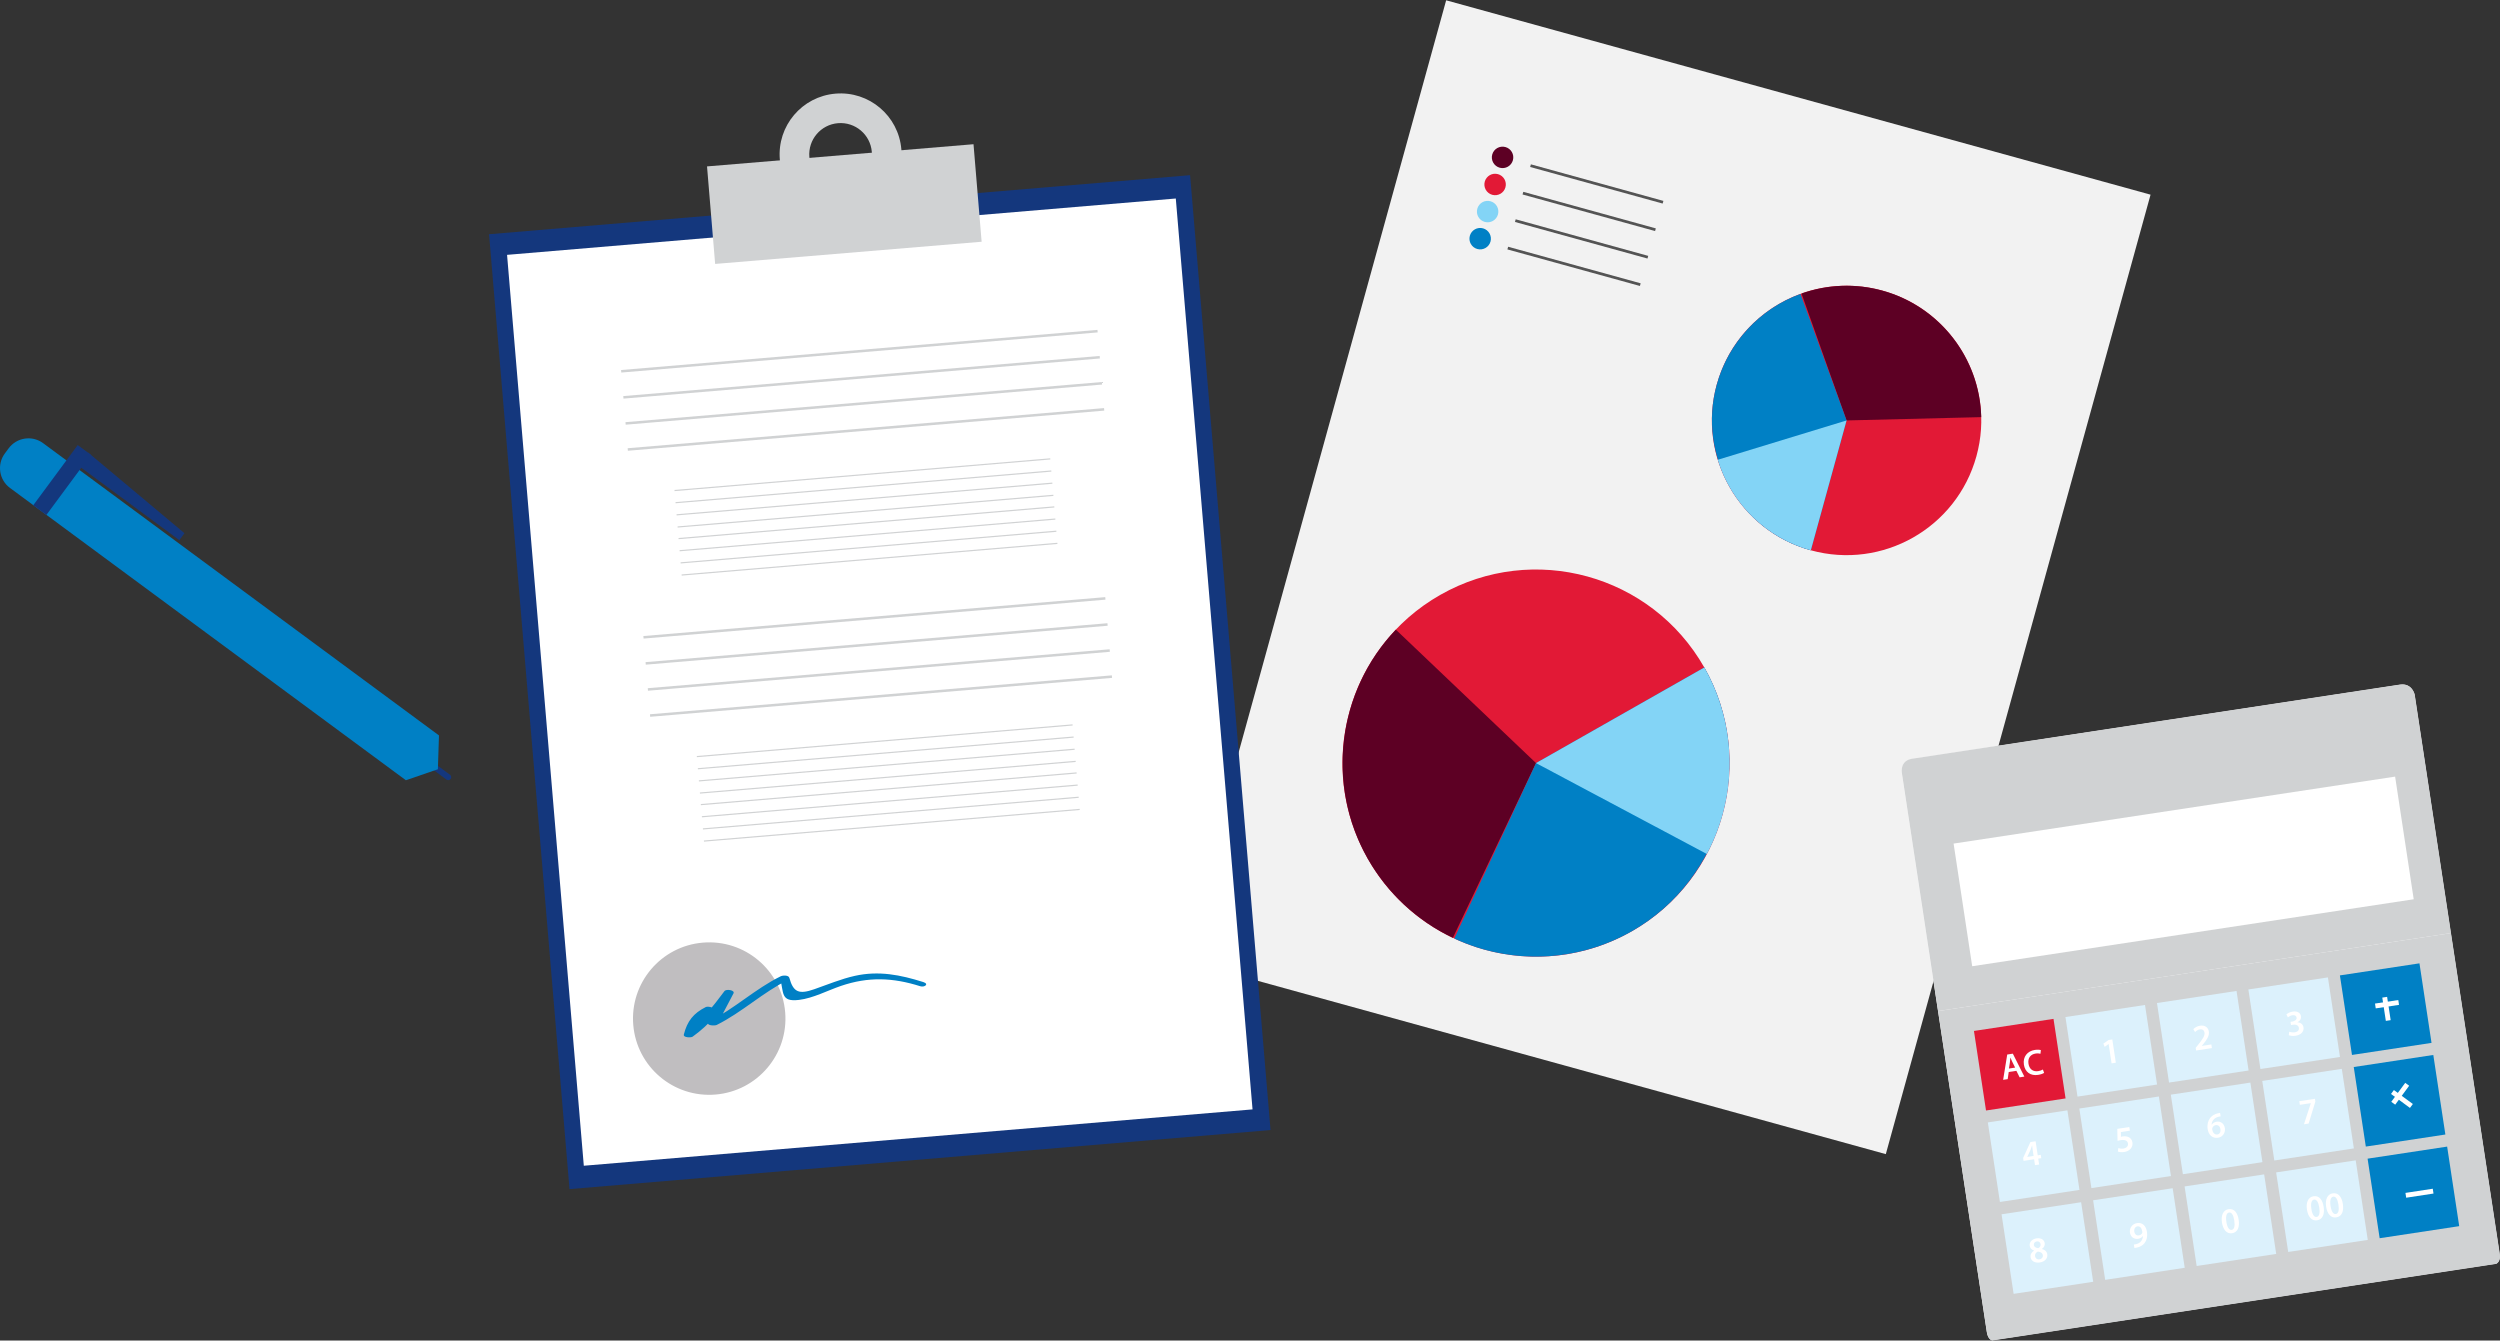 <?xml version="1.0" encoding="utf-8"?>
<!-- Generator: Adobe Illustrator 16.0.0, SVG Export Plug-In . SVG Version: 6.00 Build 0)  -->
<!DOCTYPE svg PUBLIC "-//W3C//DTD SVG 1.1//EN" "http://www.w3.org/Graphics/SVG/1.1/DTD/svg11.dtd">
<svg version="1.1" id="Layer_1" xmlns="http://www.w3.org/2000/svg" xmlns:xlink="http://www.w3.org/1999/xlink" x="0px" y="0px"
	 width="523.006px" height="280.436px" viewBox="0 0 523.006 280.436" enable-background="new 0 0 523.006 280.436"
	 xml:space="preserve">
<rect x="0" y="0" width="523.006" height="280.436" fill="#333333" stroke="none"/>
<rect x="244.273" y="44.235" transform="matrix(0.266 -0.964 0.964 0.266 139.534 424.498)" fill="#F2F2F2" width="208.218" height="152.866"/>
<g>
	<path fill="#E21936" d="M356.547,139.64c11.046,19.443,4.238,44.16-15.207,55.206c-19.442,11.046-44.159,4.237-55.204-15.205
		c-11.047-19.444-4.239-44.161,15.205-55.207C320.785,113.388,345.502,120.197,356.547,139.64"/>
	<path fill="#5D0024" d="M321.34,159.64l-17.4,36.562c-7.49-3.566-13.707-9.348-17.805-16.561
		c-8.795-15.479-6.396-35.026,5.88-47.919L321.34,159.64z"/>
	<path fill="#0080C5" d="M321.34,159.64l35.207-20c10.97,19.313,4.106,44.234-15.206,55.205c-11.388,6.47-25.232,7.028-37.104,1.496
		L321.34,159.64z"/>
	<path fill="#83D4F6" d="M321.34,159.64l35.207-20c3.369,5.932,5.186,12.62,5.279,19.441c0.095,6.821-1.536,13.557-4.741,19.58
		L321.34,159.64z"/>
	<path fill="#E21936" d="M378.825,115.122c-15.002-4.132-23.814-19.645-19.684-34.647c4.133-15.003,19.645-23.816,34.648-19.684
		c15.003,4.133,23.816,19.645,19.684,34.648C409.339,110.442,393.828,119.255,378.825,115.122"/>
	<path fill="#5D0024" d="M386.306,87.957l-9.427-26.553c5.44-1.931,11.344-2.145,16.91-0.612
		c11.944,3.29,20.383,14.088,20.686,26.473L386.306,87.957z"/>
	<path fill="#0080C5" d="M386.306,87.957l-7.481,27.165c-14.902-4.105-23.787-19.744-19.684-34.647
		c2.421-8.787,8.959-15.874,17.523-18.992L386.306,87.957z"/>
	<path fill="#83D4F6" d="M386.306,87.957l-7.481,27.165c-4.575-1.26-8.762-3.658-12.165-6.968c-3.402-3.31-5.915-7.429-7.301-11.968
		L386.306,87.957z"/>
	
		<rect x="319.717" y="38.051" transform="matrix(0.964 0.266 -0.266 0.964 22.178 -87.348)" fill="#545454" width="28.758" height="0.579"/>
	
		<rect x="318.134" y="43.796" transform="matrix(0.964 0.266 -0.266 0.964 23.644 -86.713)" fill="#545454" width="28.761" height="0.579"/>
	
		<rect x="316.551" y="49.541" transform="matrix(0.964 0.266 -0.266 0.964 25.11 -86.082)" fill="#545454" width="28.761" height="0.579"/>
	
		<rect x="314.969" y="55.286" transform="matrix(0.964 0.266 -0.266 0.964 26.58 -85.458)" fill="#545454" width="28.76" height="0.579"/>
	<path fill="#5D0024" d="M316.504,33.519c-0.329,1.196-1.565,1.897-2.76,1.568c-1.194-0.329-1.896-1.565-1.567-2.759
		s1.563-1.896,2.759-1.567C316.132,31.089,316.833,32.324,316.504,33.519"/>
	<path fill="#E21936" d="M314.943,39.188c-0.329,1.195-1.565,1.897-2.759,1.569c-1.196-0.33-1.896-1.565-1.569-2.759
		c0.331-1.196,1.564-1.898,2.76-1.568C314.57,36.759,315.271,37.994,314.943,39.188"/>
	<path fill="#83D4F6" d="M313.38,44.859c-0.328,1.195-1.564,1.896-2.759,1.568c-1.194-0.329-1.896-1.566-1.566-2.76
		c0.329-1.195,1.563-1.896,2.757-1.566C313.008,42.429,313.709,43.664,313.38,44.859"/>
	<path fill="#0080C5" d="M311.82,50.529c-0.33,1.194-1.565,1.896-2.761,1.567c-1.193-0.33-1.895-1.564-1.567-2.761
		c0.33-1.193,1.564-1.896,2.759-1.566C311.446,48.099,312.147,49.334,311.82,50.529"/>
	
		<rect x="110.367" y="42.512" transform="matrix(0.997 -0.084 0.084 0.997 -11.294 15.889)" fill="#14377D" width="147.096" height="200.362"/>
	
		<rect x="113.754" y="47.126" transform="matrix(0.997 -0.084 0.084 0.997 -11.293 15.886)" fill="#FFFFFF" width="140.321" height="191.133"/>
	
		<rect x="129.687" y="73.231" transform="matrix(0.997 -0.084 0.084 0.997 -5.52 15.291)" fill="#D0D2D3" width="99.961" height="0.531"/>
	
		<rect x="130.145" y="78.682" transform="matrix(0.997 -0.084 0.084 0.997 -5.974 15.348)" fill="#D0D2D3" width="99.96" height="0.531"/>
	
		<rect x="130.603" y="84.133" transform="matrix(0.997 -0.084 0.084 0.997 -6.429 15.406)" fill="#D0D2D3" width="99.96" height="0.532"/>
	
		<rect x="131.061" y="89.584" transform="matrix(0.997 -0.084 0.084 0.997 -6.883 15.463)" fill="#D0D2D3" width="99.959" height="0.531"/>
	
		<rect x="140.874" y="99.196" transform="matrix(0.997 -0.084 0.084 0.997 -7.679 15.435)" fill="#D0D2D3" width="78.845" height="0.247"/>
	
		<rect x="141.087" y="101.736" transform="matrix(0.997 -0.084 0.084 0.997 -7.889 15.46)" fill="#D0D2D3" width="78.846" height="0.248"/>
	
		<rect x="141.3" y="104.278" transform="matrix(0.997 -0.084 0.084 0.997 -8.101 15.485)" fill="#D0D2D3" width="78.846" height="0.248"/>
	
		<rect x="141.514" y="106.817" transform="matrix(0.997 -0.084 0.084 0.997 -8.314 15.515)" fill="#D0D2D3" width="78.846" height="0.248"/>
	
		<rect x="141.711" y="109.24" transform="matrix(0.997 -0.084 0.084 0.997 -8.516 15.54)" fill="#D0D2D3" width="78.845" height="0.248"/>
	
		<rect x="141.925" y="111.782" transform="matrix(0.997 -0.084 0.084 0.997 -8.727 15.565)" fill="#D0D2D3" width="78.845" height="0.247"/>
	
		<rect x="142.139" y="114.322" transform="matrix(0.997 -0.084 0.084 0.997 -8.939 15.593)" fill="#D0D2D3" width="78.845" height="0.248"/>
	
		<rect x="142.351" y="116.863" transform="matrix(0.997 -0.084 0.084 0.997 -9.15 15.618)" fill="#D0D2D3" width="78.846" height="0.247"/>
	
		<rect x="134.336" y="128.988" transform="matrix(0.997 -0.084 0.084 0.997 -10.172 15.745)" fill="#D0D2D3" width="96.917" height="0.531"/>
	
		<rect x="134.793" y="134.439" transform="matrix(0.997 -0.084 0.084 0.997 -10.629 15.806)" fill="#D0D2D3" width="96.918" height="0.532"/>
	
		<rect x="135.251" y="139.891" transform="matrix(0.997 -0.084 0.084 0.997 -11.082 15.861)" fill="#D0D2D3" width="96.917" height="0.531"/>
	
		<rect x="135.709" y="145.342" transform="matrix(0.997 -0.084 0.084 0.997 -11.537 15.92)" fill="#D0D2D3" width="96.917" height="0.531"/>
	
		<rect x="145.518" y="154.828" transform="matrix(0.997 -0.084 0.084 0.997 -12.316 16.017)" fill="#D0D2D3" width="78.845" height="0.246"/>
	
		<rect x="145.73" y="157.368" transform="matrix(0.997 -0.084 0.084 0.997 -12.527 16.043)" fill="#D0D2D3" width="78.845" height="0.247"/>
	
		<rect x="145.944" y="159.908" transform="matrix(0.997 -0.084 0.084 0.997 -12.741 16.073)" fill="#D0D2D3" width="78.845" height="0.247"/>
	
		<rect x="146.157" y="162.449" transform="matrix(0.997 -0.084 0.084 0.997 -12.953 16.099)" fill="#D0D2D3" width="78.846" height="0.246"/>
	
		<rect x="146.354" y="164.871" transform="matrix(0.997 -0.084 0.084 0.997 -13.153 16.122)" fill="#D0D2D3" width="78.846" height="0.247"/>
	
		<rect x="146.568" y="167.412" transform="matrix(0.997 -0.084 0.084 0.997 -13.363 16.146)" fill="#D0D2D3" width="78.846" height="0.247"/>
	
		<rect x="146.782" y="169.954" transform="matrix(0.997 -0.084 0.084 0.997 -13.575 16.173)" fill="#D0D2D3" width="78.845" height="0.245"/>
	
		<rect x="146.995" y="172.495" transform="matrix(0.997 -0.084 0.084 0.997 -13.789 16.202)" fill="#D0D2D3" width="78.844" height="0.246"/>
	<path fill="#C0BEC0" d="M164.262,211.766c0.73,8.777-5.791,16.484-14.567,17.216c-8.776,0.732-16.484-5.789-17.216-14.563
		c-0.731-8.777,5.789-16.487,14.565-17.219C155.821,196.468,163.529,202.989,164.262,211.766"/>
	
		<rect x="148.601" y="32.422" transform="matrix(0.997 -0.083 0.083 0.997 -2.934 14.821)" fill="#D0D2D3" width="55.917" height="20.464"/>
	<path fill="#D0D2D3" d="M174.792,19.589c-7.021,0.584-12.239,6.751-11.652,13.772c0.585,7.021,6.751,12.238,13.772,11.653
		c7.021-0.586,12.238-6.751,11.653-13.772C187.979,24.22,181.813,19.003,174.792,19.589 M176.396,38.835
		c-3.608,0.301-6.778-2.379-7.078-5.988c-0.301-3.607,2.38-6.776,5.987-7.078c3.608-0.301,6.777,2.38,7.079,5.989
		C182.685,35.366,180.004,38.534,176.396,38.835"/>
	<path fill="#0080C5" d="M147.664,210.672c-2.601,1.306-3.893,2.943-4.604,5.752c-0.169,0.667,1.511,0.681,1.822,0.461
		c3.477-2.468,6.039-5.66,8.565-9.062c-0.629-0.159-1.257-0.321-1.886-0.479c-1.136,2.166-2.274,4.333-3.413,6.501
		c-0.406,0.774,1.43,0.756,1.772,0.584c5.353-2.664,9.7-6.864,15.07-9.496l-1.802-0.329c0.833,3.05,0.047,5.053,3.972,4.577
		c2.964-0.359,5.956-1.966,8.746-2.917c5.756-1.958,10.838-1.767,16.612,0.059c0.899,0.286,1.918-0.467,0.636-0.874
		c-4.797-1.516-9.318-2.407-14.299-1.301c-2.926,0.648-5.692,1.826-8.517,2.804c-3.124,1.084-4.361,0.71-5.204-2.382
		c-0.168-0.613-1.387-0.532-1.803-0.329c-5.37,2.636-9.717,6.835-15.071,9.5c0.592,0.195,1.182,0.392,1.773,0.586
		c1.137-2.167,2.274-4.336,3.412-6.503c0.363-0.693-1.519-0.975-1.886-0.479c-2.475,3.33-4.911,6.42-8.337,8.852
		c0.607,0.151,1.215,0.306,1.823,0.459c0.657-2.595,1.957-4.13,4.276-5.291C150.049,211,148.214,210.397,147.664,210.672"/>
	<path fill="#14377D" d="M94.275,162.958L94.275,162.958c-0.203,0.273-0.596,0.334-0.872,0.13l-2.741-2.023
		c-0.275-0.204-0.335-0.595-0.131-0.87c0.204-0.276,0.596-0.336,0.872-0.132l2.741,2.022
		C94.419,162.29,94.479,162.682,94.275,162.958"/>
	<path fill="#0080C5" d="M91.834,153.854l-0.228,7.074l-6.694,2.303L2.095,102.085c-2.292-1.69-2.778-4.919-1.087-7.211l0.796-1.078
		c1.693-2.291,4.922-2.778,7.213-1.085L91.834,153.854z"/>
	
		<rect x="5.19" y="98.708" transform="matrix(0.594 -0.804 0.804 0.594 -75.493 51.248)" fill="#14377D" width="15.672" height="3.416"/>
	<polygon fill="#14377D" points="18.408,94.649 38.588,111.547 37.515,113.001 16.379,97.398 	"/>
	<path fill="#FFFFFF" d="M502.091,143.253l-102.109,15.525c-2.529,0.384-2.134,2.831-2.134,2.831l17.8,117.082
		c0.247,1.61,1.122,1.692,1.122,1.692l105.435-16.028c0,0,0.965-0.362,0.72-1.976L505.124,145.3
		C505.124,145.3,504.622,142.869,502.091,143.253"/>
	<path fill="#D0D2D3" d="M415.661,278.69c0.245,1.61,1.117,1.746,1.117,1.746l105.437-16.032c0,0,0.998-0.418,0.754-2.026
		l-10.213-67.174l-107.307,16.314L415.661,278.69z"/>
	<path fill="#D0D2D3" d="M502.083,143.209l-102.108,15.524c-2.525,0.418-2.116,2.875-2.116,2.875l7.589,49.909l107.308-16.314
		l-7.59-49.91C505.166,145.293,504.621,142.86,502.083,143.209"/>
	
		<rect x="410.021" y="169.12" transform="matrix(0.989 -0.15 0.15 0.989 -22.182 70.722)" fill="#FFFFFF" width="93.395" height="25.944"/>
	
		<rect x="414.03" y="214.139" transform="matrix(0.989 -0.15 0.15 0.989 -28.642 65.997)" fill="#E21936" width="16.828" height="16.827"/>
	
		<rect x="433.163" y="211.23" transform="matrix(0.989 -0.15 0.15 0.989 -27.987 68.835)" fill="#DCF1FC" width="16.829" height="16.828"/>
	
		<rect x="452.295" y="208.322" transform="matrix(0.989 -0.15 0.15 0.989 -27.324 71.648)" fill="#DCF1FC" width="16.829" height="16.826"/>
	
		<rect x="471.428" y="205.412" transform="matrix(0.989 -0.15 0.15 0.989 -26.69 74.56)" fill="#DCF1FC" width="16.826" height="16.829"/>
	
		<rect x="490.561" y="202.503" transform="matrix(0.989 -0.15 0.15 0.989 -26.026 77.364)" fill="#0080C5" width="16.828" height="16.827"/>
	
		<rect x="416.939" y="233.27" transform="matrix(0.989 -0.15 0.15 0.989 -31.482 66.648)" fill="#DCF1FC" width="16.829" height="16.828"/>
	
		<rect x="436.072" y="230.361" transform="matrix(0.989 -0.15 0.15 0.989 -30.83 69.493)" fill="#DCF1FC" width="16.828" height="16.827"/>
	
		<rect x="455.204" y="227.453" transform="matrix(0.989 -0.15 0.15 0.989 -30.175 72.335)" fill="#DCF1FC" width="16.828" height="16.827"/>
	
		<rect x="474.337" y="224.542" transform="matrix(0.989 -0.15 0.15 0.989 -29.532 75.21)" fill="#DCF1FC" width="16.827" height="16.829"/>
	
		<rect x="493.468" y="221.634" transform="matrix(0.989 -0.15 0.15 0.989 -28.876 78.048)" fill="#0080C5" width="16.828" height="16.829"/>
	
		<rect x="419.848" y="252.4" transform="matrix(0.989 -0.15 0.15 0.989 -34.359 67.385)" fill="#DCF1FC" width="16.828" height="16.83"/>
	
		<rect x="438.981" y="249.493" transform="matrix(0.989 -0.15 0.15 0.989 -33.693 70.203)" fill="#DCF1FC" width="16.828" height="16.828"/>
	
		<rect x="458.113" y="246.584" transform="matrix(0.989 -0.15 0.15 0.989 -33.039 73.051)" fill="#DCF1FC" width="16.827" height="16.827"/>
	
		<rect x="477.245" y="243.677" transform="matrix(0.989 -0.15 0.15 0.989 -32.373 75.86)" fill="#DCF1FC" width="16.828" height="16.827"/>
	
		<rect x="496.378" y="240.766" transform="matrix(0.989 -0.15 0.15 0.989 -31.728 78.734)" fill="#0080C5" width="16.828" height="16.829"/>
	<path fill="#FFFFFF" d="M420.231,224.262l-0.217,1.496l-0.952,0.146l0.853-5.295l1.175-0.18l2.407,4.799l-0.988,0.151l-0.674-1.363
		L420.231,224.262z M421.571,223.345l-0.585-1.182c-0.145-0.292-0.279-0.624-0.399-0.906l-0.015,0.004
		c-0.03,0.305-0.052,0.666-0.097,0.979l-0.2,1.302L421.571,223.345z"/>
	<path fill="#FFFFFF" d="M427.636,224.447c-0.2,0.146-0.663,0.33-1.269,0.422c-1.604,0.245-2.729-0.611-2.962-2.146
		c-0.253-1.662,0.747-2.842,2.291-3.077c0.606-0.093,1.06-0.029,1.262,0.039l-0.09,0.763c-0.257-0.067-0.601-0.107-1.018-0.043
		c-1.027,0.157-1.671,0.912-1.486,2.126c0.169,1.108,0.928,1.722,2.037,1.552c0.373-0.056,0.754-0.19,0.975-0.34L427.636,224.447z"
		/>
	<polygon fill="#FFFFFF" points="441.133,218.417 441.118,218.418 440.295,219.005 440.033,218.333 441.126,217.569 
		441.899,217.451 442.637,222.319 441.747,222.457 	"/>
	<path fill="#FFFFFF" d="M459.433,219.766l-0.086-0.563l0.496-0.618c0.985-1.238,1.434-1.905,1.347-2.549
		c-0.068-0.436-0.358-0.782-0.994-0.685c-0.428,0.064-0.762,0.338-0.979,0.563l-0.369-0.609c0.308-0.338,0.808-0.637,1.421-0.73
		c1.078-0.164,1.706,0.438,1.828,1.231c0.13,0.853-0.38,1.635-1.108,2.55l-0.369,0.432l0.001,0.016l2.001-0.303l0.114,0.762
		L459.433,219.766z"/>
	<path fill="#FFFFFF" d="M478.92,215.83c0.204,0.085,0.689,0.202,1.153,0.131c0.705-0.107,0.929-0.547,0.863-0.927
		c-0.088-0.577-0.665-0.743-1.226-0.657l-0.428,0.065l-0.102-0.674l0.413-0.063c0.425-0.066,0.936-0.343,0.859-0.828
		c-0.049-0.331-0.337-0.57-0.87-0.488c-0.396,0.06-0.768,0.291-0.948,0.458l-0.311-0.635c0.246-0.237,0.759-0.499,1.343-0.588
		c1.003-0.152,1.604,0.323,1.701,0.959c0.078,0.511-0.158,0.975-0.727,1.276l0.003,0.015c0.608,0.014,1.155,0.392,1.256,1.052
		c0.125,0.821-0.465,1.578-1.671,1.761c-0.591,0.092-1.128,0.004-1.415-0.128L478.92,215.83z"/>
	<path fill="#FFFFFF" d="M425.724,243.755l-0.188-1.237l-2.201,0.338l-0.093-0.6l1.524-3.333l1.087-0.168l0.446,2.938l0.63-0.099
		l0.103,0.7l-0.629,0.093l0.189,1.237L425.724,243.755z M425.431,241.822l-0.202-1.323c-0.04-0.277-0.078-0.563-0.099-0.852
		l-0.029,0.006c-0.104,0.329-0.191,0.596-0.302,0.887l-0.688,1.47l-0.006,0.017L425.431,241.822z"/>
	<path fill="#FFFFFF" d="M445.574,236.539l-1.873,0.285l0.007,0.997c0.107-0.034,0.206-0.056,0.348-0.077
		c0.428-0.065,0.869-0.033,1.232,0.135c0.401,0.175,0.733,0.547,0.823,1.137c0.141,0.931-0.514,1.804-1.713,1.985
		c-0.562,0.087-1.055,0.016-1.332-0.089l0.081-0.725c0.229,0.08,0.67,0.159,1.11,0.092c0.54-0.081,1.011-0.468,0.92-1.052
		c-0.082-0.554-0.552-0.858-1.524-0.71c-0.271,0.041-0.471,0.087-0.66,0.147l-0.051-2.507l2.516-0.383L445.574,236.539z"/>
	<path fill="#FFFFFF" d="M464.562,233.538c-0.136,0.021-0.286,0.045-0.469,0.094c-1.001,0.275-1.399,0.979-1.417,1.671l0.022-0.003
		c0.197-0.313,0.536-0.563,1.023-0.638c0.838-0.128,1.58,0.372,1.731,1.359c0.141,0.93-0.418,1.842-1.45,2
		c-1.184,0.181-1.973-0.62-2.155-1.82c-0.142-0.933,0.081-1.748,0.515-2.313c0.387-0.488,0.934-0.818,1.619-0.983
		c0.2-0.052,0.349-0.076,0.462-0.085L464.562,233.538z M464.524,236.217c-0.085-0.562-0.455-0.92-0.993-0.838
		c-0.345,0.052-0.617,0.31-0.717,0.622c-0.026,0.081-0.036,0.175-0.016,0.303c0.113,0.642,0.5,1.12,1.091,1.028
		C464.369,237.26,464.613,236.801,464.524,236.217"/>
	<polygon fill="#FFFFFF" points="484.288,229.873 484.378,230.462 482.97,235.053 481.997,235.201 483.426,230.8 483.424,230.784 
		481.133,231.131 481.016,230.37 	"/>
	<path fill="#FFFFFF" d="M424.809,263.043c-0.094-0.608,0.198-1.074,0.721-1.406l-0.003-0.021c-0.547-0.172-0.841-0.54-0.904-0.969
		c-0.12-0.792,0.5-1.438,1.422-1.58c1.049-0.157,1.623,0.398,1.714,0.996c0.064,0.414-0.09,0.872-0.582,1.216l0.004,0.022
		c0.562,0.122,1.024,0.481,1.115,1.086c0.133,0.87-0.514,1.566-1.554,1.723C425.604,264.285,424.913,263.722,424.809,263.043
		 M427.371,262.605c-0.076-0.494-0.483-0.708-1.045-0.775c-0.436,0.205-0.649,0.559-0.59,0.964c0.048,0.413,0.421,0.741,0.937,0.662
		C427.161,263.379,427.434,263.024,427.371,262.605 M425.492,260.477c0.06,0.398,0.426,0.588,0.91,0.645
		c0.316-0.148,0.55-0.46,0.494-0.827c-0.051-0.336-0.306-0.658-0.8-0.584C425.632,259.784,425.439,260.125,425.492,260.477"/>
	<path fill="#FFFFFF" d="M446.414,260.362c0.146-0.007,0.286-0.034,0.509-0.093c0.354-0.085,0.694-0.268,0.931-0.525
		c0.276-0.302,0.438-0.701,0.458-1.173l-0.017-0.004c-0.204,0.314-0.524,0.522-0.997,0.596c-0.846,0.129-1.568-0.39-1.706-1.288
		c-0.142-0.93,0.454-1.848,1.496-2.005c1.131-0.173,1.873,0.627,2.054,1.81c0.156,1.041-0.074,1.836-0.505,2.392
		c-0.365,0.459-0.913,0.773-1.56,0.917c-0.207,0.055-0.416,0.086-0.553,0.099L446.414,260.362z M446.497,257.682
		c0.085,0.501,0.427,0.848,0.938,0.768c0.373-0.055,0.618-0.268,0.724-0.521c0.021-0.064,0.031-0.143,0.014-0.271
		c-0.093-0.658-0.427-1.19-1.025-1.099C446.681,256.627,446.407,257.091,446.497,257.682"/>
	<path fill="#FFFFFF" d="M468.335,255.183c0.236,1.565-0.227,2.639-1.388,2.816c-1.124,0.169-1.878-0.758-2.11-2.238
		c-0.23-1.515,0.259-2.629,1.396-2.803C467.411,252.78,468.118,253.745,468.335,255.183 M465.765,255.619
		c0.172,1.185,0.596,1.749,1.106,1.672c0.539-0.084,0.722-0.786,0.545-1.953c-0.173-1.131-0.544-1.758-1.098-1.673
		C465.824,253.74,465.571,254.4,465.765,255.619"/>
	<path fill="#FFFFFF" d="M486.117,252.48c0.236,1.564-0.229,2.639-1.389,2.813c-1.123,0.173-1.876-0.756-2.11-2.236
		c-0.23-1.514,0.258-2.629,1.396-2.803C485.191,250.077,485.897,251.042,486.117,252.48 M483.546,252.917
		c0.174,1.184,0.596,1.747,1.105,1.672c0.539-0.085,0.722-0.786,0.545-1.954c-0.172-1.13-0.543-1.757-1.098-1.673
		C483.605,251.036,483.353,251.697,483.546,252.917"/>
	<path fill="#FFFFFF" d="M490.129,251.87c0.236,1.564-0.228,2.639-1.388,2.814c-1.125,0.173-1.879-0.756-2.112-2.237
		c-0.229-1.514,0.262-2.628,1.398-2.802C489.203,249.466,489.91,250.432,490.129,251.87 M487.559,252.303
		c0.173,1.188,0.595,1.75,1.105,1.674c0.538-0.083,0.723-0.785,0.546-1.952c-0.172-1.131-0.543-1.758-1.098-1.674
		C487.619,250.426,487.366,251.085,487.559,252.303"/>
	
		<rect x="505.272" y="246.889" transform="matrix(-0.151 -0.989 0.989 -0.151 335.502 787.559)" fill="#FFFFFF" width="1.019" height="5.778"/>
	
		<rect x="501.483" y="226.329" transform="matrix(-0.805 -0.593 0.593 -0.805 770.562 710.678)" fill="#FFFFFF" width="1.021" height="4.926"/>
	
		<rect x="501.8" y="227.311" transform="matrix(-0.593 0.805 -0.805 -0.593 985.326 -38.194)" fill="#FFFFFF" width="1.02" height="4.926"/>
	
		<rect x="498.656" y="207.741" transform="matrix(-0.15 -0.989 0.989 -0.15 366.352 735.288)" fill="#FFFFFF" width="1.02" height="4.927"/>
	
		<rect x="498.972" y="208.722" transform="matrix(-0.989 0.151 -0.151 -0.989 1025.134 344.499)" fill="#FFFFFF" width="1.021" height="4.927"/>
</g>
</svg>
